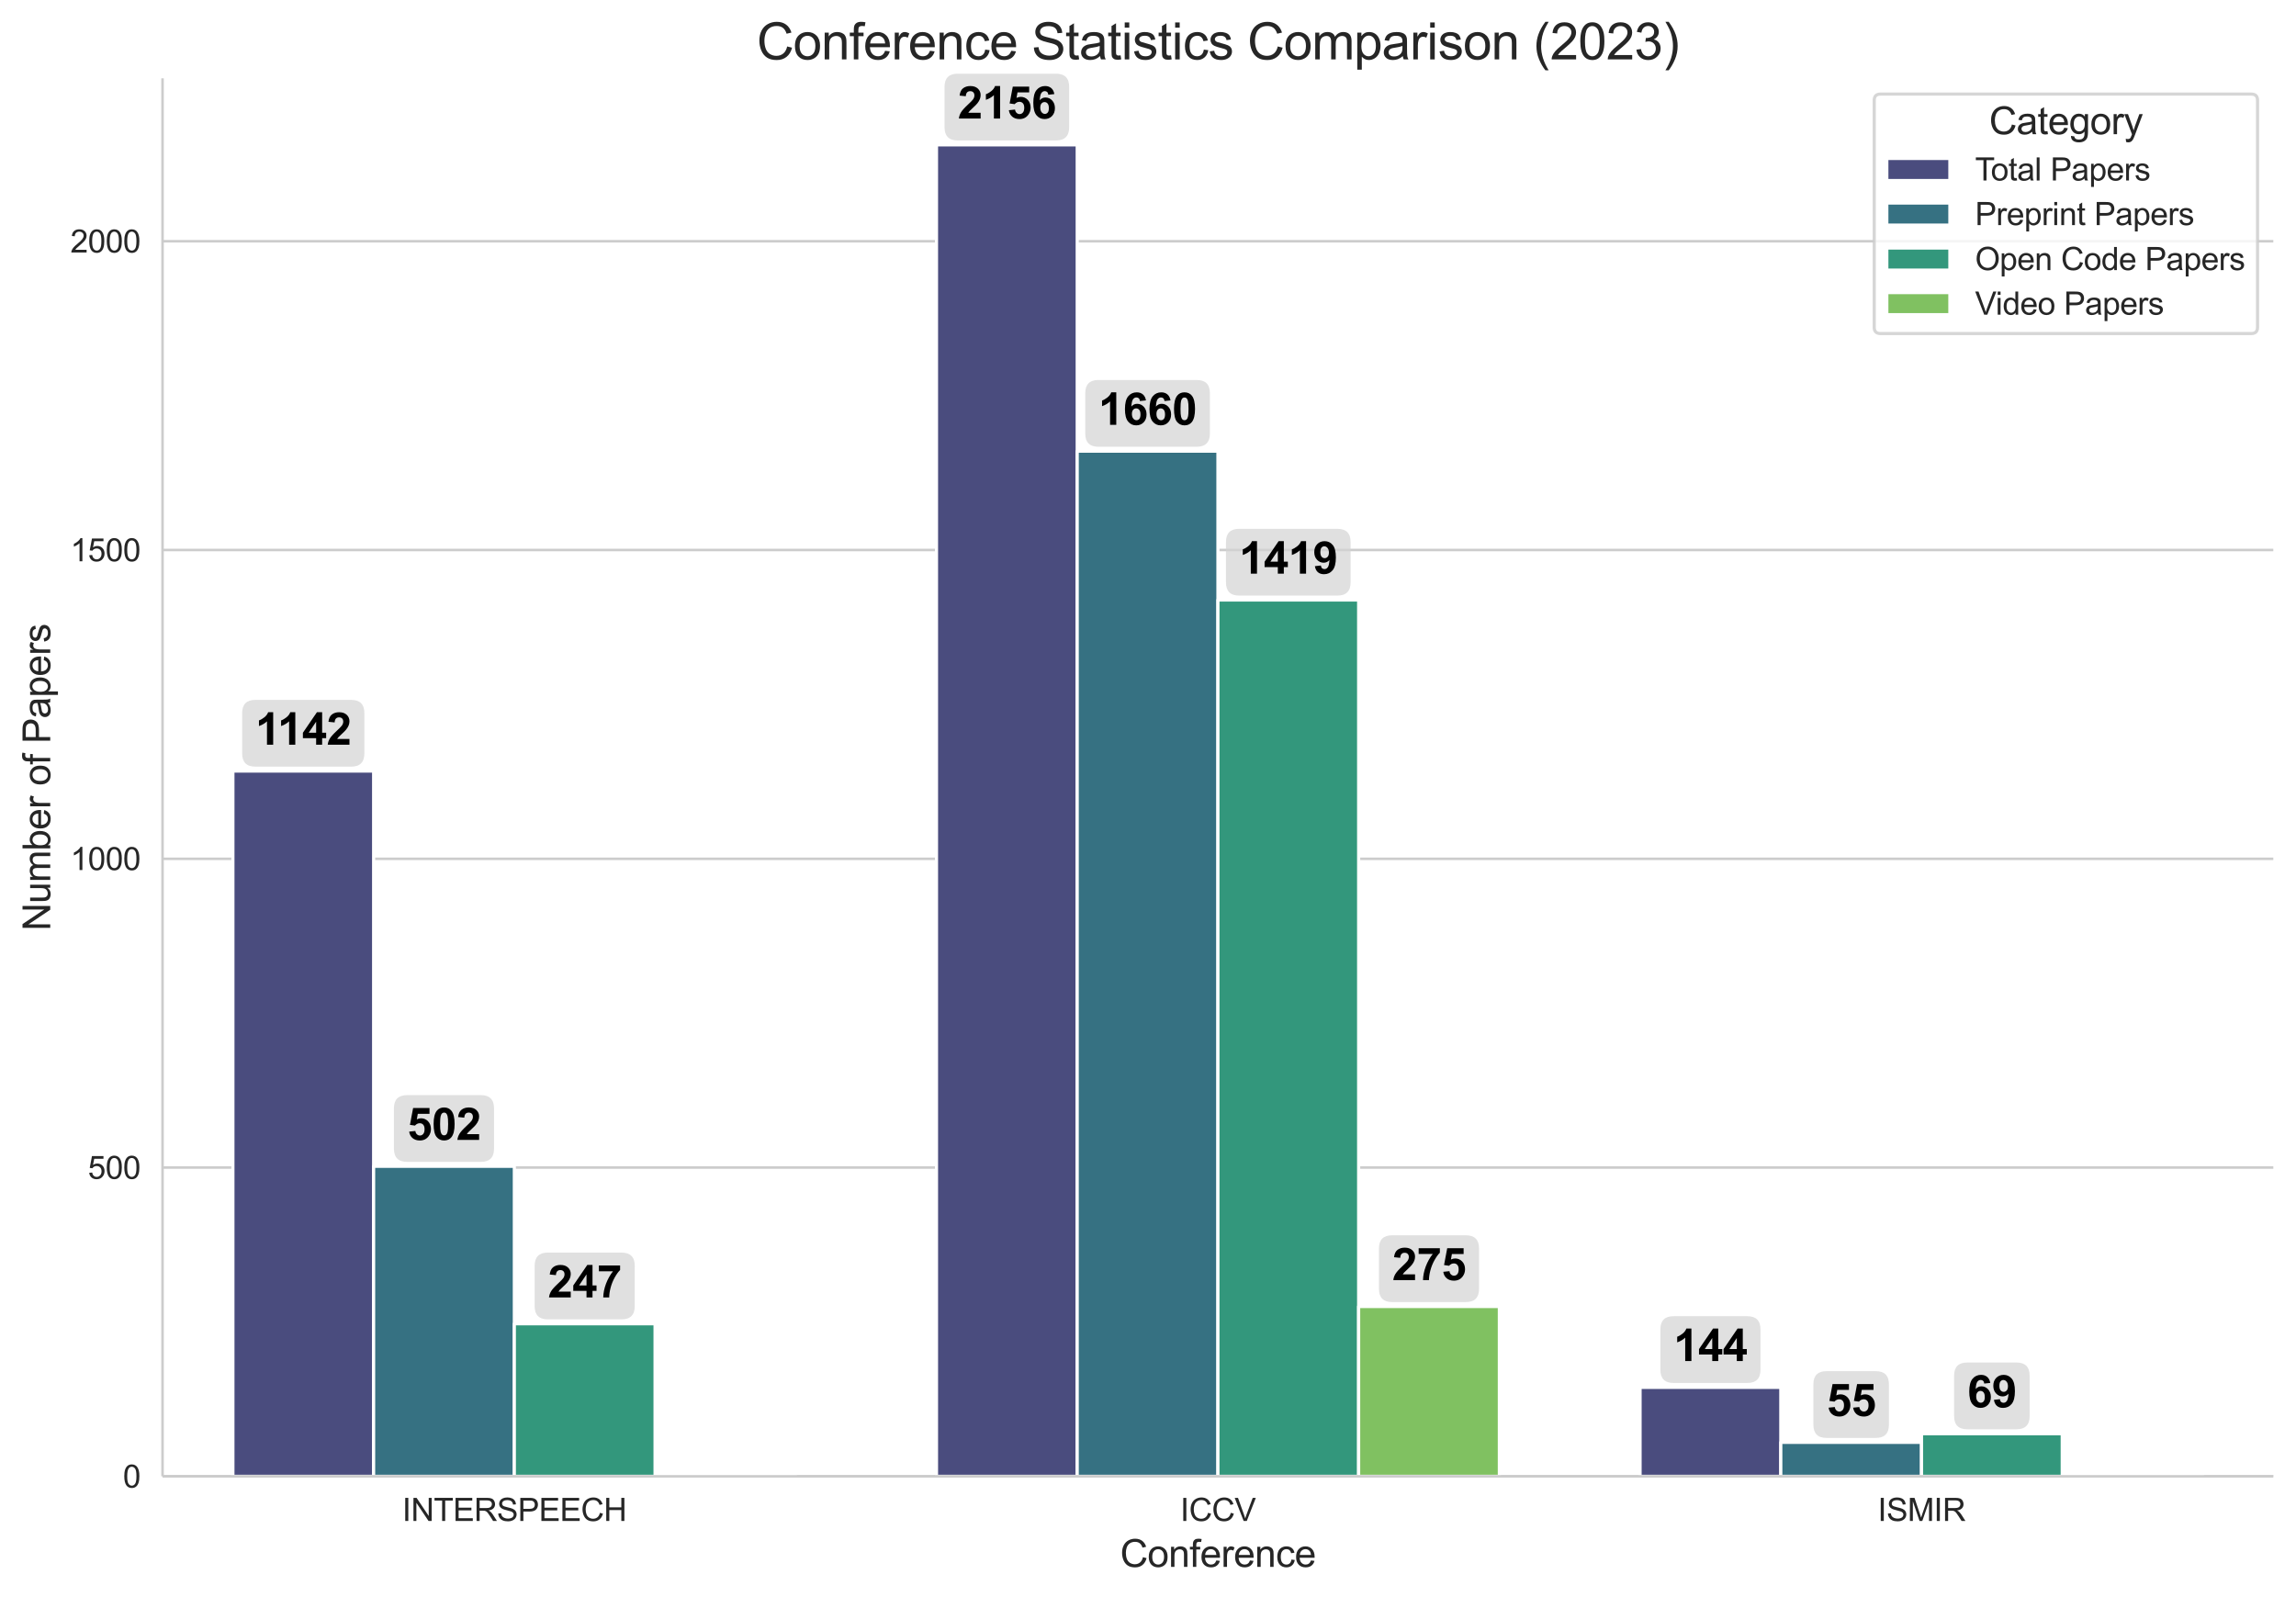 <svg xmlns:xlink="http://www.w3.org/1999/xlink" width="971.152" height="675.583" viewBox="0 0 728.364 506.687" xmlns="http://www.w3.org/2000/svg"><defs><style>*{stroke-linejoin:round;stroke-linecap:butt}</style></defs><g id="prefix__figure_1"><path d="M0 506.687h728.364V0H0z" fill="#fff" id="prefix__patch_1"/><g id="prefix__axes_1"><path d="M51.564 468.368h669.6V24.848h-669.6z" fill="#fff" id="prefix__patch_2"/><g id="prefix__matplotlib_axis_1"><g id="prefix__xtick_1"><g transform="matrix(.1 0 0 -.1 127.602 482.525)" fill="#262626" id="prefix__text_1"><defs><path id="prefix__ArialMT-49" d="M597 0v4581h606V0H597z" transform="scale(.016)"/><path id="prefix__ArialMT-4e" d="M488 0v4581h621L3516 984v3597h581V0h-622L1069 3600V0H488z" transform="scale(.016)"/><path id="prefix__ArialMT-54" d="M1659 0v4041H150v540h3631v-540H2266V0h-607z" transform="scale(.016)"/><path id="prefix__ArialMT-45" d="M506 0v4581h3313v-540H1113V2638h2534v-538H1113V541h2812V0H506z" transform="scale(.016)"/><path id="prefix__ArialMT-52" d="M503 0v4581h2031q613 0 931-124 319-123 510-436 191-312 191-690 0-487-316-822-316-334-975-425 241-115 366-228 265-243 503-609L4541 0h-763l-606 953q-266 413-438 631-171 219-307 306-136 88-277 123-103 21-337 21h-704V0H503zm606 2559h1304q415 0 649 86 235 86 357 275t122 411q0 325-236 534-236 210-746 210H1109V2559z" transform="scale(.016)"/><path id="prefix__ArialMT-53" d="M288 1472l571 50q41-344 189-564 149-220 461-356 313-136 704-136 346 0 612 103t395 282q130 180 130 393 0 215-125 376t-412 271q-185 72-816 223-631 152-884 286-329 172-490 426-160 255-160 571 0 347 196 648 197 302 575 458 379 156 841 156 509 0 898-164 390-164 599-483 209-318 225-721l-581-44q-47 434-318 656-270 222-798 222-550 0-802-202-251-201-251-485 0-247 178-407 175-159 914-326t1014-292q400-185 590-468 191-282 191-651 0-366-209-690-209-323-602-503-392-179-882-179-622 0-1043 181-420 181-659 545-239 365-251 824z" transform="scale(.016)"/><path id="prefix__ArialMT-50" d="M494 0v4581h1728q456 0 697-43 337-57 565-215 229-157 368-442 139-284 139-625 0-584-372-989-372-404-1344-404H1100V0H494zm606 2403h1184q588 0 835 219t247 616q0 287-146 491-145 205-382 271-154 41-566 41H1100V2403z" transform="scale(.016)"/><path id="prefix__ArialMT-43" d="M3763 1606l606-153q-191-747-686-1139T2472-78q-741 0-1205 301-464 302-706 874T319 2325q0 716 273 1248 274 533 778 809 505 277 1111 277 688 0 1156-350 469-350 654-984l-597-141q-160 500-463 728-303 229-762 229-528 0-883-254-355-253-499-680-143-426-143-879 0-584 170-1020t529-652q360-215 779-215 509 0 862 293 354 294 479 872z" transform="scale(.016)"/><path id="prefix__ArialMT-48" d="M513 0v4581h606V2700h2381v1881h606V0h-606v2159H1119V0H513z" transform="scale(.016)"/></defs><use xlink:href="#prefix__ArialMT-49"/><use xlink:href="#prefix__ArialMT-4e" x="27.783"/><use xlink:href="#prefix__ArialMT-54" x="100"/><use xlink:href="#prefix__ArialMT-45" x="161.084"/><use xlink:href="#prefix__ArialMT-52" x="227.783"/><use xlink:href="#prefix__ArialMT-53" x="300"/><use xlink:href="#prefix__ArialMT-50" x="366.699"/><use xlink:href="#prefix__ArialMT-45" x="433.398"/><use xlink:href="#prefix__ArialMT-45" x="500.098"/><use xlink:href="#prefix__ArialMT-43" x="566.797"/><use xlink:href="#prefix__ArialMT-48" x="639.014"/></g></g><g id="prefix__xtick_2"><g transform="matrix(.1 0 0 -.1 374.418 482.525)" fill="#262626" id="prefix__text_2"><defs><path id="prefix__ArialMT-56" d="M1803 0L28 4581h656l1191-3328q144-400 241-750 106 375 247 750l1237 3328h619L2425 0h-622z" transform="scale(.016)"/></defs><use xlink:href="#prefix__ArialMT-49"/><use xlink:href="#prefix__ArialMT-43" x="27.783"/><use xlink:href="#prefix__ArialMT-43" x="100"/><use xlink:href="#prefix__ArialMT-56" x="172.217"/></g></g><g id="prefix__xtick_3"><g transform="matrix(.1 0 0 -.1 595.675 482.525)" fill="#262626" id="prefix__text_3"><defs><path id="prefix__ArialMT-4d" d="M475 0v4581h913l1084-3243q150-454 219-679 78 250 243 735l1097 3187h816V0h-584v3834L2931 0h-547L1059 3900V0H475z" transform="scale(.016)"/></defs><use xlink:href="#prefix__ArialMT-49"/><use xlink:href="#prefix__ArialMT-53" x="27.783"/><use xlink:href="#prefix__ArialMT-4d" x="94.482"/><use xlink:href="#prefix__ArialMT-49" x="177.783"/><use xlink:href="#prefix__ArialMT-52" x="205.566"/></g></g><g transform="matrix(.12 0 0 -.12 355.347 497.102)" fill="#262626" id="prefix__text_4"><defs><path id="prefix__ArialMT-6f" d="M213 1659q0 922 512 1366 428 369 1044 369 684 0 1118-449 435-448 435-1239 0-640-192-1008-192-367-560-570-367-203-801-203-697 0-1127 447-429 447-429 1287zm578 0q0-637 278-954t700-317q419 0 697 318 278 319 278 972 0 616-280 933t-695 317q-422 0-700-316-278-315-278-953z" transform="scale(.016)"/><path id="prefix__ArialMT-6e" d="M422 0v3319h506v-472q366 547 1056 547 300 0 552-108t377-283q125-175 175-415 31-157 31-547V0h-563v2019q0 344-66 514-65 170-232 271-167 102-392 102-360 0-621-228t-261-865V0H422z" transform="scale(.016)"/><path id="prefix__ArialMT-66" d="M556 0v2881H59v438h497v353q0 334 60 497 81 219 285 354 205 136 574 136 238 0 525-56l-84-490q-175 31-332 31-256 0-362-110-106-109-106-409v-306h647v-438h-647V0H556z" transform="scale(.016)"/><path id="prefix__ArialMT-65" d="M2694 1069l581-72q-137-509-509-791-372-281-950-281-728 0-1155 448-427 449-427 1258 0 838 431 1300 432 463 1119 463 666 0 1088-453t422-1275q0-50-3-150H816q31-547 309-838 278-290 694-290 309 0 528 162 219 163 347 519zM847 1978h1853q-37 419-212 628-269 325-697 325-388 0-652-259t-292-694z" transform="scale(.016)"/><path id="prefix__ArialMT-72" d="M416 0v3319h506v-503q194 353 358 465 164 113 361 113 284 0 578-181l-194-522q-206 122-412 122-185 0-332-111t-209-308q-94-300-94-656V0H416z" transform="scale(.016)"/><path id="prefix__ArialMT-63" d="M2588 1216l553-72q-91-572-465-896-373-323-917-323-681 0-1095 445-414 446-414 1277 0 537 178 940 178 404 542 605 364 202 793 202 540 0 884-274 344-273 441-776l-547-85q-78 335-277 503-198 169-480 169-425 0-691-305-265-304-265-963 0-669 256-972 257-303 669-303 331 0 553 203t282 625z" transform="scale(.016)"/></defs><use xlink:href="#prefix__ArialMT-43"/><use xlink:href="#prefix__ArialMT-6f" x="72.217"/><use xlink:href="#prefix__ArialMT-6e" x="127.832"/><use xlink:href="#prefix__ArialMT-66" x="183.447"/><use xlink:href="#prefix__ArialMT-65" x="211.23"/><use xlink:href="#prefix__ArialMT-72" x="266.846"/><use xlink:href="#prefix__ArialMT-65" x="300.146"/><use xlink:href="#prefix__ArialMT-6e" x="355.762"/><use xlink:href="#prefix__ArialMT-63" x="411.377"/><use xlink:href="#prefix__ArialMT-65" x="461.377"/></g></g><g id="prefix__matplotlib_axis_2"><g id="prefix__ytick_1"><path d="M51.564 468.368h669.6" clip-path="url(#prefix__pf3f17ca649)" fill="none" stroke="#ccc" stroke-width=".8" stroke-linecap="round" id="prefix__line2d_1"/><g transform="matrix(.1 0 0 -.1 39.003 471.946)" fill="#262626" id="prefix__text_5"><defs><path id="prefix__ArialMT-30" d="M266 2259q0 813 167 1308 167 496 496 764 330 269 830 269 369 0 647-149 278-148 459-428 182-279 285-681 103-401 103-1083 0-806-166-1301-165-495-495-766-329-270-833-270-662 0-1040 475-453 572-453 1862zm578 0q0-1128 264-1502 264-373 651-373 388 0 652 375t264 1500q0 1132-264 1503-264 372-658 372-387 0-619-328-290-418-290-1547z" transform="scale(.016)"/></defs><use xlink:href="#prefix__ArialMT-30"/></g></g><g id="prefix__ytick_2"><path d="M51.564 370.408h669.6" clip-path="url(#prefix__pf3f17ca649)" fill="none" stroke="#ccc" stroke-width=".8" stroke-linecap="round" id="prefix__line2d_2"/><g transform="matrix(.1 0 0 -.1 27.882 373.987)" fill="#262626" id="prefix__text_6"><defs><path id="prefix__ArialMT-35" d="M266 1200l590 50q66-431 305-649 239-217 577-217 406 0 687 306 281 307 281 813 0 481-270 759-270 279-708 279-272 0-491-124-218-123-343-320l-528 69 443 2353h2279v-538H1259l-246-1231q412 288 865 288 600 0 1012-416 413-416 413-1069 0-622-362-1075Q2500-78 1738-78q-625 0-1021 350-395 350-451 928z" transform="scale(.016)"/></defs><use xlink:href="#prefix__ArialMT-35"/><use xlink:href="#prefix__ArialMT-30" x="55.615"/><use xlink:href="#prefix__ArialMT-30" x="111.23"/></g></g><g id="prefix__ytick_3"><path d="M51.564 272.45h669.6" clip-path="url(#prefix__pf3f17ca649)" fill="none" stroke="#ccc" stroke-width=".8" stroke-linecap="round" id="prefix__line2d_3"/><g transform="matrix(.1 0 0 -.1 22.32 276.028)" fill="#262626" id="prefix__text_7"><defs><path id="prefix__ArialMT-31" d="M2384 0h-562v3584q-203-193-533-387t-592-291v544q472 222 825 537 353 316 500 613h362V0z" transform="scale(.016)"/></defs><use xlink:href="#prefix__ArialMT-31"/><use xlink:href="#prefix__ArialMT-30" x="55.615"/><use xlink:href="#prefix__ArialMT-30" x="111.23"/><use xlink:href="#prefix__ArialMT-30" x="166.846"/></g></g><g id="prefix__ytick_4"><path d="M51.564 174.49h669.6" clip-path="url(#prefix__pf3f17ca649)" fill="none" stroke="#ccc" stroke-width=".8" stroke-linecap="round" id="prefix__line2d_4"/><g transform="matrix(.1 0 0 -.1 22.32 178.069)" fill="#262626" id="prefix__text_8"><use xlink:href="#prefix__ArialMT-31"/><use xlink:href="#prefix__ArialMT-35" x="55.615"/><use xlink:href="#prefix__ArialMT-30" x="111.23"/><use xlink:href="#prefix__ArialMT-30" x="166.846"/></g></g><g id="prefix__ytick_5"><path d="M51.564 76.53h669.6" clip-path="url(#prefix__pf3f17ca649)" fill="none" stroke="#ccc" stroke-width=".8" stroke-linecap="round" id="prefix__line2d_5"/><g transform="matrix(.1 0 0 -.1 22.32 80.11)" fill="#262626" id="prefix__text_9"><defs><path id="prefix__ArialMT-32" d="M3222 541V0H194q-6 203 65 391 116 309 370 609 255 300 737 694 747 612 1009 970 263 358 263 677 0 334-240 563-239 230-623 230-406 0-650-244-244-243-247-674l-578 59q59 647 446 986 388 339 1042 339 659 0 1043-366 385-365 385-906 0-275-113-541-112-265-373-559t-867-806q-507-425-651-577-143-151-237-304h2247z" transform="scale(.016)"/></defs><use xlink:href="#prefix__ArialMT-32"/><use xlink:href="#prefix__ArialMT-30" x="55.615"/><use xlink:href="#prefix__ArialMT-30" x="111.23"/><use xlink:href="#prefix__ArialMT-30" x="166.846"/></g></g><g transform="matrix(0 -.12 -.12 0 15.936 295.293)" fill="#262626" id="prefix__text_10"><defs><path id="prefix__ArialMT-75" d="M2597 0v488Q2209-75 1544-75q-294 0-549 112-254 113-378 283-123 171-173 418-35 165-35 525v2056h563V1478q0-440 34-594 53-221 225-348t425-127q253 0 475 130t314 353q93 224 93 649v1778h562V0h-503z" transform="scale(.016)"/><path id="prefix__ArialMT-6d" d="M422 0v3319h503v-466q156 244 415 392 260 149 591 149 369 0 605-153t333-428q394 581 1025 581 494 0 759-274 266-273 266-842V0h-560v2091q0 337-55 485-54 149-198 239-143 91-337 91-350 0-582-233-231-232-231-745V0h-562v2156q0 375-138 562-137 188-450 188-237 0-439-125-201-125-292-366-91-240-91-693V0H422z" transform="scale(.016)"/><path id="prefix__ArialMT-62" d="M941 0H419v4581h562V2947q357 447 910 447 306 0 579-124 274-123 450-347 177-223 277-539 100-315 100-675 0-853-422-1319Q2453-75 1863-75q-588 0-922 491V0zm-7 1684q0-596 163-862 266-434 719-434 368 0 637 320t269 955q0 650-258 959t-623 309q-369 0-638-320t-269-927z" transform="scale(.016)"/><path id="prefix__ArialMT-61" d="M2588 409q-313-265-602-375-289-109-620-109-547 0-841 267T231 875q0 244 111 445 111 202 291 324t405 184q165 44 500 85 681 81 1003 193 3 116 3 147 0 344-160 485-215 190-640 190-397 0-586-139t-280-492l-550 75q75 353 247 570t497 334q325 118 753 118 425 0 690-100 266-100 391-252 125-151 175-383 28-143 28-518v-750q0-785 36-993 36-207 143-398h-588q-87 175-112 409zm-47 1257q-307-125-919-213-347-50-491-113-143-62-222-182-78-120-78-267 0-225 170-375 171-150 499-150 325 0 578 142t372 389q91 191 91 562v207z" transform="scale(.016)"/><path id="prefix__ArialMT-70" d="M422-1272v4591h512v-431q182 253 410 379 228 127 553 127 425 0 750-219t490-618q166-398 166-873 0-509-183-917-182-408-531-625-348-217-733-217-281 0-505 119-223 119-367 300v-1616H422zm509 2913q0-641 259-947 260-306 629-306 375 0 642 317t267 983q0 634-261 949-261 316-623 316-360 0-637-336-276-336-276-976z" transform="scale(.016)"/><path id="prefix__ArialMT-73" d="M197 991l556 87q47-334 261-512t599-178q387 0 574 157 188 158 188 371 0 190-166 300-115 75-575 190-618 157-857 271t-363 315q-123 202-123 446 0 221 101 410 102 190 277 315 131 96 357 163 227 68 487 68 390 0 685-113 296-112 436-305 141-192 194-513l-550-75q-37 256-217 399-180 144-508 144-387 0-553-128t-166-300q0-109 69-197 69-90 216-150 84-31 497-143 597-160 832-262 236-101 370-295 135-193 135-481 0-281-164-530-164-248-474-384-309-136-699-136-647 0-986 269T197 991z" transform="scale(.016)"/></defs><use xlink:href="#prefix__ArialMT-4e"/><use xlink:href="#prefix__ArialMT-75" x="72.217"/><use xlink:href="#prefix__ArialMT-6d" x="127.832"/><use xlink:href="#prefix__ArialMT-62" x="211.133"/><use xlink:href="#prefix__ArialMT-65" x="266.748"/><use xlink:href="#prefix__ArialMT-72" x="322.363"/><use xlink:href="#prefix__ArialMT-20" x="355.664"/><use xlink:href="#prefix__ArialMT-6f" x="383.447"/><use xlink:href="#prefix__ArialMT-66" x="439.063"/><use xlink:href="#prefix__ArialMT-20" x="466.846"/><use xlink:href="#prefix__ArialMT-50" x="494.629"/><use xlink:href="#prefix__ArialMT-61" x="561.328"/><use xlink:href="#prefix__ArialMT-70" x="616.943"/><use xlink:href="#prefix__ArialMT-65" x="672.559"/><use xlink:href="#prefix__ArialMT-72" x="728.174"/><use xlink:href="#prefix__ArialMT-73" x="761.475"/></g></g><path d="M73.884 468.368h44.64v-223.74h-44.64z" clip-path="url(#prefix__pf3f17ca649)" fill="#4a4c7e" stroke="#fff" id="prefix__patch_3"/><path d="M297.084 468.368h44.64v-422.4h-44.64z" clip-path="url(#prefix__pf3f17ca649)" fill="#4a4c7e" stroke="#fff" id="prefix__patch_4"/><path d="M520.284 468.368h44.64v-28.213h-44.64z" clip-path="url(#prefix__pf3f17ca649)" fill="#4a4c7e" stroke="#fff" id="prefix__patch_5"/><path d="M118.524 468.368h44.64v-98.352h-44.64z" clip-path="url(#prefix__pf3f17ca649)" fill="#367182" stroke="#fff" id="prefix__patch_6"/><path d="M341.724 468.368h44.64V143.142h-44.64z" clip-path="url(#prefix__pf3f17ca649)" fill="#367182" stroke="#fff" id="prefix__patch_7"/><path d="M564.924 468.368h44.64v-10.776h-44.64z" clip-path="url(#prefix__pf3f17ca649)" fill="#367182" stroke="#fff" id="prefix__patch_8"/><path d="M163.164 468.368h44.64v-48.392h-44.64z" clip-path="url(#prefix__pf3f17ca649)" fill="#33977c" stroke="#fff" id="prefix__patch_9"/><path d="M386.364 468.368h44.64V190.358h-44.64z" clip-path="url(#prefix__pf3f17ca649)" fill="#33977c" stroke="#fff" id="prefix__patch_10"/><path d="M609.564 468.368h44.64v-13.519h-44.64z" clip-path="url(#prefix__pf3f17ca649)" fill="#33977c" stroke="#fff" id="prefix__patch_11"/><path d="M207.804 468.368h44.64-44.64z" clip-path="url(#prefix__pf3f17ca649)" fill="#80c161" stroke="#fff" id="prefix__patch_12"/><path d="M431.004 468.368h44.64V414.49h-44.64z" clip-path="url(#prefix__pf3f17ca649)" fill="#80c161" stroke="#fff" id="prefix__patch_13"/><path d="M654.204 468.368h44.64-44.64z" clip-path="url(#prefix__pf3f17ca649)" fill="#80c161" stroke="#fff" id="prefix__patch_14"/><path d="M163.164 468.368h0z" clip-path="url(#prefix__pf3f17ca649)" fill="#4a4c7e" stroke="#fff" id="prefix__patch_15"/><path d="M163.164 468.368h0z" clip-path="url(#prefix__pf3f17ca649)" fill="#367182" stroke="#fff" id="prefix__patch_16"/><path d="M163.164 468.368h0z" clip-path="url(#prefix__pf3f17ca649)" fill="#33977c" stroke="#fff" id="prefix__patch_17"/><path d="M163.164 468.368h0z" clip-path="url(#prefix__pf3f17ca649)" fill="#80c161" stroke="#fff" id="prefix__patch_18"/><path d="M51.564 468.368V24.848" fill="none" stroke="#ccc" stroke-width=".8" stroke-linecap="square" id="prefix__patch_19"/><path d="M51.564 468.368h669.6" fill="none" stroke="#ccc" stroke-width=".8" stroke-linecap="square" id="prefix__patch_20"/><g id="prefix__text_11"><path d="M81.019 243.22h30.371q4.2 0 4.2-4.2v-12.783q0-4.2-4.2-4.2H81.019q-4.2 0-4.2 4.2v12.784q0 4.2 4.2 4.2z" fill="#d3d3d3" opacity=".7" id="prefix__patch_21"/><g transform="matrix(.14 0 0 -.14 81.019 236.258)"><defs><path id="prefix__Arial-BoldMT-31" d="M2519 0h-878v3309q-482-450-1135-665v797q344 112 747 426t553 733h713V0z" transform="scale(.016)"/><path id="prefix__Arial-BoldMT-34" d="M1994 0v922H119v769l1987 2909h738V1694h569V922h-569V0h-850zm0 1694v1565L941 1694h1053z" transform="scale(.016)"/><path id="prefix__Arial-BoldMT-32" d="M3238 816V0H159q50 463 300 877t988 1098q594 553 728 750 181 272 181 538 0 293-158 451-157 158-435 158-275 0-438-166-162-165-187-550l-875 88q78 725 490 1040 413 316 1031 316 679 0 1066-366 388-365 388-909 0-309-111-589t-352-586q-159-203-575-585-416-381-527-506-110-125-179-243h1744z" transform="scale(.016)"/></defs><use xlink:href="#prefix__Arial-BoldMT-31"/><use xlink:href="#prefix__Arial-BoldMT-31" x="50.115"/><use xlink:href="#prefix__Arial-BoldMT-34" x="105.73"/><use xlink:href="#prefix__Arial-BoldMT-32" x="161.346"/></g></g><g id="prefix__text_12"><path d="M303.834 44.56h31.141q4.2 0 4.2-4.2V27.575q0-4.2-4.2-4.2h-31.141q-4.2 0-4.2 4.2v12.783q0 4.2 4.2 4.2z" fill="#d3d3d3" opacity=".7" id="prefix__patch_22"/><g transform="matrix(.14 0 0 -.14 303.834 37.597)"><defs><path id="prefix__Arial-BoldMT-35" d="M284 1178l875 91q38-297 222-471 185-173 425-173 275 0 466 223 191 224 191 674 0 422-190 633-189 211-492 211-378 0-678-335l-712 103 450 2385h2322v-822H1506l-137-778q294 147 600 147 584 0 990-425 407-425 407-1103 0-566-328-1010Q2591-78 1797-78q-634 0-1034 340-400 341-479 916z" transform="scale(.016)"/><path id="prefix__Arial-BoldMT-36" d="M3247 3459l-850-93q-31 262-163 387-131 125-340 125-278 0-471-250-192-250-242-1040 328 387 816 387 550 0 942-419 392-418 392-1081 0-703-413-1128Q2506-78 1859-78q-693 0-1140 539T272 2228q0 1260 465 1816 466 556 1210 556 522 0 864-292t436-849zM1256 1544q0-428 197-661t450-233q244 0 406 190 163 191 163 626 0 447-175 654-175 208-438 208-253 0-428-199-175-198-175-585z" transform="scale(.016)"/></defs><use xlink:href="#prefix__Arial-BoldMT-32"/><use xlink:href="#prefix__Arial-BoldMT-31" x="55.615"/><use xlink:href="#prefix__Arial-BoldMT-35" x="111.23"/><use xlink:href="#prefix__Arial-BoldMT-36" x="166.846"/></g></g><g id="prefix__text_13"><path d="M530.926 438.747h23.356q4.2 0 4.2-4.2v-12.784q0-4.2-4.2-4.2h-23.356q-4.2 0-4.2 4.2v12.784q0 4.2 4.2 4.2z" fill="#d3d3d3" opacity=".7" id="prefix__patch_23"/><g transform="matrix(.14 0 0 -.14 530.926 431.784)"><use xlink:href="#prefix__Arial-BoldMT-31"/><use xlink:href="#prefix__Arial-BoldMT-34" x="55.615"/><use xlink:href="#prefix__Arial-BoldMT-34" x="111.23"/></g></g><g id="prefix__text_14"><path d="M129.166 368.608h23.356q4.2 0 4.2-4.2v-12.783q0-4.2-4.2-4.2h-23.356q-4.2 0-4.2 4.2v12.783q0 4.2 4.2 4.2z" fill="#d3d3d3" opacity=".7" id="prefix__patch_24"/><g transform="matrix(.14 0 0 -.14 129.166 361.646)"><defs><path id="prefix__Arial-BoldMT-30" d="M1756 4600q666 0 1041-475 447-562 447-1866 0-1300-450-1868Q2422-78 1756-78q-668 0-1078 514-409 514-409 1833 0 1294 450 1862 372 469 1037 469zm0-728q-159 0-284-102-125-101-194-364-90-340-90-1147 0-806 81-1108 81-301 204-401 124-100 283-100 160 0 285 101 125 102 193 365 91 337 91 1143 0 807-81 1108-81 302-205 403-123 102-283 102z" transform="scale(.016)"/></defs><use xlink:href="#prefix__Arial-BoldMT-35"/><use xlink:href="#prefix__Arial-BoldMT-30" x="55.615"/><use xlink:href="#prefix__Arial-BoldMT-32" x="111.23"/></g></g><g id="prefix__text_15"><path d="M348.474 141.735h31.141q4.2 0 4.2-4.2V124.75q0-4.2-4.2-4.2h-31.141q-4.2 0-4.2 4.2v12.784q0 4.2 4.2 4.2z" fill="#d3d3d3" opacity=".7" id="prefix__patch_25"/><g transform="matrix(.14 0 0 -.14 348.474 134.772)"><use xlink:href="#prefix__Arial-BoldMT-31"/><use xlink:href="#prefix__Arial-BoldMT-36" x="55.615"/><use xlink:href="#prefix__Arial-BoldMT-36" x="111.23"/><use xlink:href="#prefix__Arial-BoldMT-30" x="166.846"/></g></g><g id="prefix__text_16"><path d="M579.46 456.184h15.57q4.2 0 4.2-4.2V439.2q0-4.2-4.2-4.2h-15.57q-4.2 0-4.2 4.2v12.784q0 4.2 4.2 4.2z" fill="#d3d3d3" opacity=".7" id="prefix__patch_26"/><g transform="matrix(.14 0 0 -.14 579.46 449.221)"><use xlink:href="#prefix__Arial-BoldMT-35"/><use xlink:href="#prefix__Arial-BoldMT-35" x="55.615"/></g></g><g id="prefix__text_17"><path d="M173.806 418.568h23.356q4.2 0 4.2-4.2v-12.784q0-4.2-4.2-4.2h-23.356q-4.2 0-4.2 4.2v12.784q0 4.2 4.2 4.2z" fill="#d3d3d3" opacity=".7" id="prefix__patch_27"/><g transform="matrix(.14 0 0 -.14 173.806 411.605)"><defs><path id="prefix__Arial-BoldMT-37" d="M272 3703v816h3003v-638q-372-365-757-1050-384-684-586-1455Q1731 606 1734 0H888q21 950 391 1937 371 988 990 1766H272z" transform="scale(.016)"/></defs><use xlink:href="#prefix__Arial-BoldMT-32"/><use xlink:href="#prefix__Arial-BoldMT-34" x="55.615"/><use xlink:href="#prefix__Arial-BoldMT-37" x="111.23"/></g></g><g id="prefix__text_18"><path d="M393.114 188.951h31.141q4.2 0 4.2-4.2v-12.784q0-4.2-4.2-4.2h-31.141q-4.2 0-4.2 4.2v12.784q0 4.2 4.2 4.2z" fill="#d3d3d3" opacity=".7" id="prefix__patch_28"/><g transform="matrix(.14 0 0 -.14 393.114 181.988)"><defs><path id="prefix__Arial-BoldMT-39" d="M291 1059l850 94q31-259 162-384t347-125q272 0 462 250 191 250 244 1037-331-384-828-384-540 0-933 417-392 417-392 1086 0 697 414 1123 414 427 1055 427 697 0 1144-539t447-1773q0-1257-466-1813T1584-81q-537 0-869 286-331 286-424 854zm1987 1919q0 425-195 659-195 235-452 235-243 0-404-192t-161-630q0-444 175-652 175-207 437-207 253 0 426 200 174 200 174 587z" transform="scale(.016)"/></defs><use xlink:href="#prefix__Arial-BoldMT-31"/><use xlink:href="#prefix__Arial-BoldMT-34" x="55.615"/><use xlink:href="#prefix__Arial-BoldMT-31" x="111.23"/><use xlink:href="#prefix__Arial-BoldMT-39" x="166.846"/></g></g><g id="prefix__text_19"><path d="M624.1 453.441h15.57q4.2 0 4.2-4.2v-12.784q0-4.2-4.2-4.2H624.1q-4.2 0-4.2 4.2v12.784q0 4.2 4.2 4.2z" fill="#d3d3d3" opacity=".7" id="prefix__patch_29"/><g transform="matrix(.14 0 0 -.14 624.1 446.478)"><use xlink:href="#prefix__Arial-BoldMT-36"/><use xlink:href="#prefix__Arial-BoldMT-39" x="55.615"/></g></g><g id="prefix__text_20"><path d="M441.646 413.082h23.356q4.2 0 4.2-4.2v-12.784q0-4.2-4.2-4.2h-23.356q-4.2 0-4.2 4.2v12.784q0 4.2 4.2 4.2z" fill="#d3d3d3" opacity=".7" id="prefix__patch_30"/><g transform="matrix(.14 0 0 -.14 441.646 406.119)"><use xlink:href="#prefix__Arial-BoldMT-32"/><use xlink:href="#prefix__Arial-BoldMT-37" x="55.615"/><use xlink:href="#prefix__Arial-BoldMT-35" x="111.23"/></g></g><g transform="matrix(.16 0 0 -.16 240.084 18.848)" fill="#262626" id="prefix__text_21"><defs><path id="prefix__ArialMT-74" d="M1650 503l81-497q-237-50-425-50-306 0-475 97-168 97-237 255t-69 664v1909H113v438h412v822l559 337V3319h566v-438h-566V941q0-241 30-310 30-68 97-109t192-41q94 0 247 22z" transform="scale(.016)"/><path id="prefix__ArialMT-69" d="M425 3934v647h563v-647H425zM425 0v3319h563V0H425z" transform="scale(.016)"/><path id="prefix__ArialMT-28" d="M1497-1347Q1031-759 709 28 388 816 388 1659q0 744 240 1425 281 791 869 1575h403q-378-650-500-928-191-431-300-900-134-584-134-1175 0-1503 934-3003h-403z" transform="scale(.016)"/><path id="prefix__ArialMT-33" d="M269 1209l562 75q97-478 330-689t567-211q397 0 670 275 274 275 274 682 0 387-253 638-253 252-644 252-159 0-397-62l63 494q56-7 90-7 360 0 647 187 288 188 288 579 0 309-210 512-209 204-540 204-328 0-547-207-219-206-281-618l-563 100q103 565 468 876 366 311 910 311 375 0 690-161 316-161 483-439 168-278 168-591 0-296-160-540-159-244-471-388 406-93 631-389 225-295 225-739 0-600-438-1017Q2394-81 1725-81q-603 0-1002 359-398 360-454 931z" transform="scale(.016)"/><path id="prefix__ArialMT-29" d="M791-1347H388q934 1500 934 3003 0 588-134 1166-107 469-297 900-122 281-503 937h403q587-784 868-1575 241-681 241-1425 0-843-324-1631-323-787-785-1375z" transform="scale(.016)"/></defs><use xlink:href="#prefix__ArialMT-43"/><use xlink:href="#prefix__ArialMT-6f" x="72.217"/><use xlink:href="#prefix__ArialMT-6e" x="127.832"/><use xlink:href="#prefix__ArialMT-66" x="183.447"/><use xlink:href="#prefix__ArialMT-65" x="211.23"/><use xlink:href="#prefix__ArialMT-72" x="266.846"/><use xlink:href="#prefix__ArialMT-65" x="300.146"/><use xlink:href="#prefix__ArialMT-6e" x="355.762"/><use xlink:href="#prefix__ArialMT-63" x="411.377"/><use xlink:href="#prefix__ArialMT-65" x="461.377"/><use xlink:href="#prefix__ArialMT-20" x="516.992"/><use xlink:href="#prefix__ArialMT-53" x="544.775"/><use xlink:href="#prefix__ArialMT-74" x="611.475"/><use xlink:href="#prefix__ArialMT-61" x="639.258"/><use xlink:href="#prefix__ArialMT-74" x="694.873"/><use xlink:href="#prefix__ArialMT-69" x="722.656"/><use xlink:href="#prefix__ArialMT-73" x="744.873"/><use xlink:href="#prefix__ArialMT-74" x="794.873"/><use xlink:href="#prefix__ArialMT-69" x="822.656"/><use xlink:href="#prefix__ArialMT-63" x="844.873"/><use xlink:href="#prefix__ArialMT-73" x="894.873"/><use xlink:href="#prefix__ArialMT-20" x="944.873"/><use xlink:href="#prefix__ArialMT-43" x="972.656"/><use xlink:href="#prefix__ArialMT-6f" x="1044.873"/><use xlink:href="#prefix__ArialMT-6d" x="1100.488"/><use xlink:href="#prefix__ArialMT-70" x="1183.789"/><use xlink:href="#prefix__ArialMT-61" x="1239.404"/><use xlink:href="#prefix__ArialMT-72" x="1295.02"/><use xlink:href="#prefix__ArialMT-69" x="1328.32"/><use xlink:href="#prefix__ArialMT-73" x="1350.537"/><use xlink:href="#prefix__ArialMT-6f" x="1400.537"/><use xlink:href="#prefix__ArialMT-6e" x="1456.152"/><use xlink:href="#prefix__ArialMT-20" x="1511.768"/><use xlink:href="#prefix__ArialMT-28" x="1539.551"/><use xlink:href="#prefix__ArialMT-32" x="1572.852"/><use xlink:href="#prefix__ArialMT-30" x="1628.467"/><use xlink:href="#prefix__ArialMT-32" x="1684.082"/><use xlink:href="#prefix__ArialMT-33" x="1739.697"/><use xlink:href="#prefix__ArialMT-29" x="1795.313"/></g><g id="prefix__legend_1"><path d="M596.56 105.818h117.604q2 0 2-2v-71.97q0-2-2-2H596.56q-2 0-2 2v71.97q0 2 2 2z" fill="#fff" opacity=".8" stroke="#ccc" id="prefix__patch_31"/><g transform="matrix(.12 0 0 -.12 631.018 42.583)" fill="#262626" id="prefix__text_22"><defs><path id="prefix__ArialMT-67" d="M319-275l547-81q34-253 190-369 210-156 572-156 391 0 603 156 213 156 288 437 44 172 40 722Q2191 0 1641 0 956 0 581 494T206 1678q0 475 172 876 172 402 498 621 327 219 768 219 587 0 969-475v400h518V450q0-775-158-1098-157-324-500-511-342-188-842-188-593 0-959 267T319-275zm465 1994q0-653 259-953 260-300 651-300 387 0 649 298 263 299 263 936 0 609-270 918-270 310-652 310-375 0-638-305-262-304-262-904z" transform="scale(.016)"/><path id="prefix__ArialMT-79" d="M397-1278l-63 528q185-50 322-50 188 0 300 63 113 62 185 174 53 85 172 419 15 47 50 138L103 3319h606l691-1922q134-366 241-769 97 388 231 756l709 1935h563L1881-56q-203-547-315-753-150-279-344-408-194-130-463-130-162 0-362 69z" transform="scale(.016)"/></defs><use xlink:href="#prefix__ArialMT-43"/><use xlink:href="#prefix__ArialMT-61" x="72.217"/><use xlink:href="#prefix__ArialMT-74" x="127.832"/><use xlink:href="#prefix__ArialMT-65" x="155.615"/><use xlink:href="#prefix__ArialMT-67" x="211.23"/><use xlink:href="#prefix__ArialMT-6f" x="266.846"/><use xlink:href="#prefix__ArialMT-72" x="322.461"/><use xlink:href="#prefix__ArialMT-79" x="355.762"/></g><path d="M598.56 57.267h20v-7h-20z" fill="#4a4c7e" stroke="#fff" id="prefix__patch_32"/><g transform="matrix(.1 0 0 -.1 626.56 57.267)" fill="#262626" id="prefix__text_23"><defs><path id="prefix__ArialMT-6c" d="M409 0v4581h563V0H409z" transform="scale(.016)"/></defs><use xlink:href="#prefix__ArialMT-54"/><use xlink:href="#prefix__ArialMT-6f" x="49.959"/><use xlink:href="#prefix__ArialMT-74" x="105.574"/><use xlink:href="#prefix__ArialMT-61" x="133.357"/><use xlink:href="#prefix__ArialMT-6c" x="188.973"/><use xlink:href="#prefix__ArialMT-20" x="211.189"/><use xlink:href="#prefix__ArialMT-50" x="238.973"/><use xlink:href="#prefix__ArialMT-61" x="305.672"/><use xlink:href="#prefix__ArialMT-70" x="361.287"/><use xlink:href="#prefix__ArialMT-65" x="416.902"/><use xlink:href="#prefix__ArialMT-72" x="472.518"/><use xlink:href="#prefix__ArialMT-73" x="505.818"/></g><path d="M598.56 71.412h20v-7h-20z" fill="#367182" stroke="#fff" id="prefix__patch_33"/><g transform="matrix(.1 0 0 -.1 626.56 71.412)" fill="#262626" id="prefix__text_24"><use xlink:href="#prefix__ArialMT-50"/><use xlink:href="#prefix__ArialMT-72" x="66.699"/><use xlink:href="#prefix__ArialMT-65" x="100"/><use xlink:href="#prefix__ArialMT-70" x="155.615"/><use xlink:href="#prefix__ArialMT-72" x="211.23"/><use xlink:href="#prefix__ArialMT-69" x="244.531"/><use xlink:href="#prefix__ArialMT-6e" x="266.748"/><use xlink:href="#prefix__ArialMT-74" x="322.363"/><use xlink:href="#prefix__ArialMT-20" x="350.146"/><use xlink:href="#prefix__ArialMT-50" x="377.93"/><use xlink:href="#prefix__ArialMT-61" x="444.629"/><use xlink:href="#prefix__ArialMT-70" x="500.244"/><use xlink:href="#prefix__ArialMT-65" x="555.859"/><use xlink:href="#prefix__ArialMT-72" x="611.475"/><use xlink:href="#prefix__ArialMT-73" x="644.775"/></g><path d="M598.56 85.685h20v-7h-20z" fill="#33977c" stroke="#fff" id="prefix__patch_34"/><g transform="matrix(.1 0 0 -.1 626.56 85.685)" fill="#262626" id="prefix__text_25"><defs><path id="prefix__ArialMT-4f" d="M309 2231q0 1141 612 1786 613 646 1582 646 635 0 1144-304 509-303 776-845 268-542 268-1230 0-696-282-1246-281-550-797-833Q3097-78 2500-78q-647 0-1157 312-509 313-772 853-262 541-262 1144zm625-9q0-828 445-1305 446-476 1118-476 684 0 1126 481 443 481 443 1366 0 559-189 976t-554 647q-364 230-817 230-643 0-1108-443-464-442-464-1476z" transform="scale(.016)"/><path id="prefix__ArialMT-64" d="M2575 0v419Q2259-75 1647-75q-397 0-730 219T401 755q-182 392-182 901 0 497 165 902 166 405 497 620 332 216 741 216 300 0 534-127 235-126 382-329v1643h559V0h-522zM797 1656q0-637 268-953 269-315 635-315 369 0 626 301 258 302 258 920 0 682-263 1000-262 319-646 319-375 0-627-306-251-306-251-966z" transform="scale(.016)"/></defs><use xlink:href="#prefix__ArialMT-4f"/><use xlink:href="#prefix__ArialMT-70" x="77.783"/><use xlink:href="#prefix__ArialMT-65" x="133.398"/><use xlink:href="#prefix__ArialMT-6e" x="189.014"/><use xlink:href="#prefix__ArialMT-20" x="244.629"/><use xlink:href="#prefix__ArialMT-43" x="272.412"/><use xlink:href="#prefix__ArialMT-6f" x="344.629"/><use xlink:href="#prefix__ArialMT-64" x="400.244"/><use xlink:href="#prefix__ArialMT-65" x="455.859"/><use xlink:href="#prefix__ArialMT-20" x="511.475"/><use xlink:href="#prefix__ArialMT-50" x="539.258"/><use xlink:href="#prefix__ArialMT-61" x="605.957"/><use xlink:href="#prefix__ArialMT-70" x="661.572"/><use xlink:href="#prefix__ArialMT-65" x="717.188"/><use xlink:href="#prefix__ArialMT-72" x="772.803"/><use xlink:href="#prefix__ArialMT-73" x="806.104"/></g><path d="M598.56 99.83h20v-7h-20z" fill="#80c161" stroke="#fff" id="prefix__patch_35"/><g transform="matrix(.1 0 0 -.1 626.56 99.83)" fill="#262626" id="prefix__text_26"><use xlink:href="#prefix__ArialMT-56"/><use xlink:href="#prefix__ArialMT-69" x="64.949"/><use xlink:href="#prefix__ArialMT-64" x="87.166"/><use xlink:href="#prefix__ArialMT-65" x="142.781"/><use xlink:href="#prefix__ArialMT-6f" x="198.396"/><use xlink:href="#prefix__ArialMT-20" x="254.012"/><use xlink:href="#prefix__ArialMT-50" x="281.795"/><use xlink:href="#prefix__ArialMT-61" x="348.494"/><use xlink:href="#prefix__ArialMT-70" x="404.109"/><use xlink:href="#prefix__ArialMT-65" x="459.725"/><use xlink:href="#prefix__ArialMT-72" x="515.34"/><use xlink:href="#prefix__ArialMT-73" x="548.641"/></g></g></g></g><defs><clipPath id="prefix__pf3f17ca649"><path d="M51.564 24.848h669.6v443.52h-669.6z"/></clipPath></defs></svg>